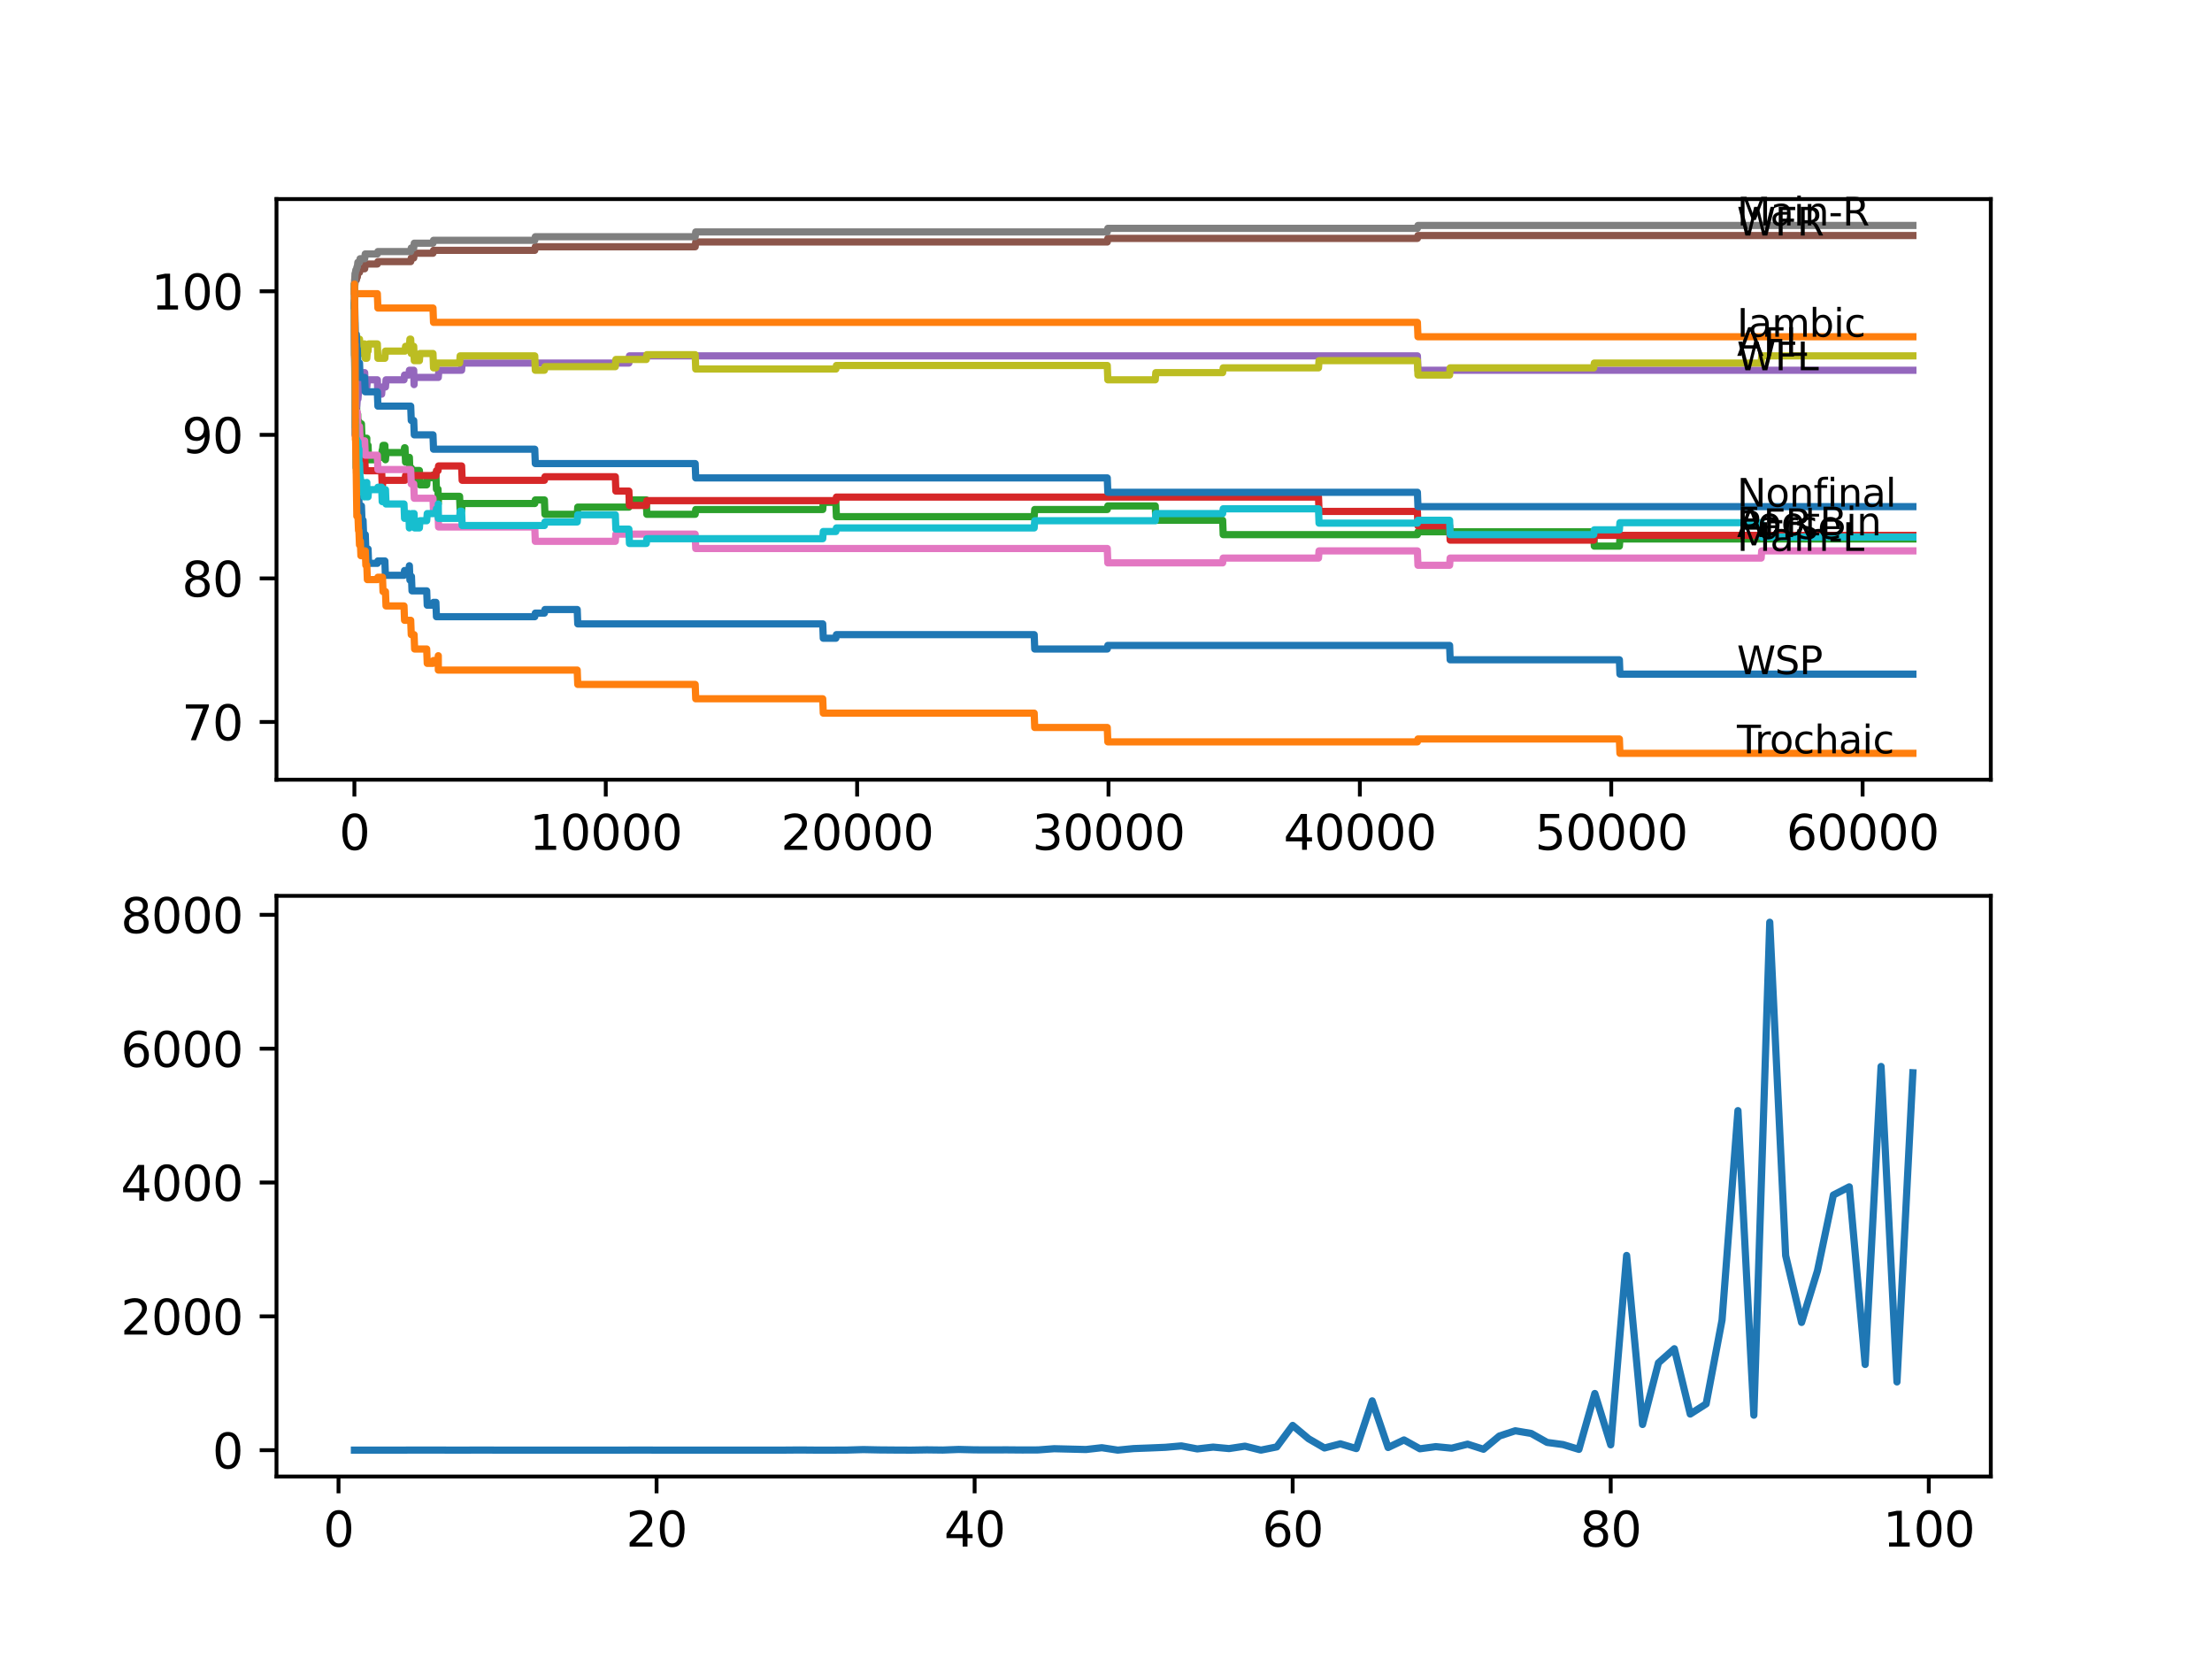 <?xml version="1.0" encoding="utf-8" standalone="no"?>
<!DOCTYPE svg PUBLIC "-//W3C//DTD SVG 1.1//EN"
  "http://www.w3.org/Graphics/SVG/1.1/DTD/svg11.dtd">
<svg xmlns:xlink="http://www.w3.org/1999/xlink" width="460.8pt" height="345.6pt" viewBox="0 0 460.8 345.6" xmlns="http://www.w3.org/2000/svg" version="1.1">
 <defs>
  <style type="text/css">*{stroke-linejoin: round; stroke-linecap: butt}</style>
 </defs>
 <g id="figure_1">
  <g id="patch_1">
   <path d="M 0 345.6 
L 460.8 345.6 
L 460.8 0 
L 0 0 
z
" style="fill: #ffffff"/>
  </g>
  <g id="axes_1">
   <g id="patch_2">
    <path d="M 57.6 162.432 
L 414.72 162.432 
L 414.72 41.472 
L 57.6 41.472 
z
" style="fill: #ffffff"/>
   </g>
   <g id="matplotlib.axis_1">
    <g id="xtick_1">
     <g id="line2d_1">
      <defs>
       <path id="ma82751e7cb" d="M 0 0 
L 0 3.5 
" style="stroke: #000000; stroke-width: 0.8"/>
      </defs>
      <g>
       <use xlink:href="#ma82751e7cb" x="73.827" y="162.432" style="stroke: #000000; stroke-width: 0.8"/>
      </g>
     </g>
     <g id="text_1">
      <!-- 0 -->
      <g transform="translate(70.646 177.03)scale(0.1 -0.1)">
       <defs>
        <path id="DejaVuSans-30" d="M 2034 4250 
Q 1547 4250 1301 3770 
Q 1056 3291 1056 2328 
Q 1056 1369 1301 889 
Q 1547 409 2034 409 
Q 2525 409 2770 889 
Q 3016 1369 3016 2328 
Q 3016 3291 2770 3770 
Q 2525 4250 2034 4250 
z
M 2034 4750 
Q 2819 4750 3233 4129 
Q 3647 3509 3647 2328 
Q 3647 1150 3233 529 
Q 2819 -91 2034 -91 
Q 1250 -91 836 529 
Q 422 1150 422 2328 
Q 422 3509 836 4129 
Q 1250 4750 2034 4750 
z
" transform="scale(0.016)"/>
       </defs>
       <use xlink:href="#DejaVuSans-30"/>
      </g>
     </g>
    </g>
    <g id="xtick_2">
     <g id="line2d_2">
      <g>
       <use xlink:href="#ma82751e7cb" x="126.192" y="162.432" style="stroke: #000000; stroke-width: 0.8"/>
      </g>
     </g>
     <g id="text_2">
      <!-- 10000 -->
      <g transform="translate(110.286 177.03)scale(0.1 -0.1)">
       <defs>
        <path id="DejaVuSans-31" d="M 794 531 
L 1825 531 
L 1825 4091 
L 703 3866 
L 703 4441 
L 1819 4666 
L 2450 4666 
L 2450 531 
L 3481 531 
L 3481 0 
L 794 0 
L 794 531 
z
" transform="scale(0.016)"/>
       </defs>
       <use xlink:href="#DejaVuSans-31"/>
       <use xlink:href="#DejaVuSans-30" x="63.623"/>
       <use xlink:href="#DejaVuSans-30" x="127.246"/>
       <use xlink:href="#DejaVuSans-30" x="190.869"/>
       <use xlink:href="#DejaVuSans-30" x="254.492"/>
      </g>
     </g>
    </g>
    <g id="xtick_3">
     <g id="line2d_3">
      <g>
       <use xlink:href="#ma82751e7cb" x="178.556" y="162.432" style="stroke: #000000; stroke-width: 0.8"/>
      </g>
     </g>
     <g id="text_3">
      <!-- 20000 -->
      <g transform="translate(162.65 177.03)scale(0.1 -0.1)">
       <defs>
        <path id="DejaVuSans-32" d="M 1228 531 
L 3431 531 
L 3431 0 
L 469 0 
L 469 531 
Q 828 903 1448 1529 
Q 2069 2156 2228 2338 
Q 2531 2678 2651 2914 
Q 2772 3150 2772 3378 
Q 2772 3750 2511 3984 
Q 2250 4219 1831 4219 
Q 1534 4219 1204 4116 
Q 875 4013 500 3803 
L 500 4441 
Q 881 4594 1212 4672 
Q 1544 4750 1819 4750 
Q 2544 4750 2975 4387 
Q 3406 4025 3406 3419 
Q 3406 3131 3298 2873 
Q 3191 2616 2906 2266 
Q 2828 2175 2409 1742 
Q 1991 1309 1228 531 
z
" transform="scale(0.016)"/>
       </defs>
       <use xlink:href="#DejaVuSans-32"/>
       <use xlink:href="#DejaVuSans-30" x="63.623"/>
       <use xlink:href="#DejaVuSans-30" x="127.246"/>
       <use xlink:href="#DejaVuSans-30" x="190.869"/>
       <use xlink:href="#DejaVuSans-30" x="254.492"/>
      </g>
     </g>
    </g>
    <g id="xtick_4">
     <g id="line2d_4">
      <g>
       <use xlink:href="#ma82751e7cb" x="230.921" y="162.432" style="stroke: #000000; stroke-width: 0.8"/>
      </g>
     </g>
     <g id="text_4">
      <!-- 30000 -->
      <g transform="translate(215.015 177.03)scale(0.1 -0.1)">
       <defs>
        <path id="DejaVuSans-33" d="M 2597 2516 
Q 3050 2419 3304 2112 
Q 3559 1806 3559 1356 
Q 3559 666 3084 287 
Q 2609 -91 1734 -91 
Q 1441 -91 1130 -33 
Q 819 25 488 141 
L 488 750 
Q 750 597 1062 519 
Q 1375 441 1716 441 
Q 2309 441 2620 675 
Q 2931 909 2931 1356 
Q 2931 1769 2642 2001 
Q 2353 2234 1838 2234 
L 1294 2234 
L 1294 2753 
L 1863 2753 
Q 2328 2753 2575 2939 
Q 2822 3125 2822 3475 
Q 2822 3834 2567 4026 
Q 2313 4219 1838 4219 
Q 1578 4219 1281 4162 
Q 984 4106 628 3988 
L 628 4550 
Q 988 4650 1302 4700 
Q 1616 4750 1894 4750 
Q 2613 4750 3031 4423 
Q 3450 4097 3450 3541 
Q 3450 3153 3228 2886 
Q 3006 2619 2597 2516 
z
" transform="scale(0.016)"/>
       </defs>
       <use xlink:href="#DejaVuSans-33"/>
       <use xlink:href="#DejaVuSans-30" x="63.623"/>
       <use xlink:href="#DejaVuSans-30" x="127.246"/>
       <use xlink:href="#DejaVuSans-30" x="190.869"/>
       <use xlink:href="#DejaVuSans-30" x="254.492"/>
      </g>
     </g>
    </g>
    <g id="xtick_5">
     <g id="line2d_5">
      <g>
       <use xlink:href="#ma82751e7cb" x="283.285" y="162.432" style="stroke: #000000; stroke-width: 0.8"/>
      </g>
     </g>
     <g id="text_5">
      <!-- 40000 -->
      <g transform="translate(267.379 177.03)scale(0.1 -0.1)">
       <defs>
        <path id="DejaVuSans-34" d="M 2419 4116 
L 825 1625 
L 2419 1625 
L 2419 4116 
z
M 2253 4666 
L 3047 4666 
L 3047 1625 
L 3713 1625 
L 3713 1100 
L 3047 1100 
L 3047 0 
L 2419 0 
L 2419 1100 
L 313 1100 
L 313 1709 
L 2253 4666 
z
" transform="scale(0.016)"/>
       </defs>
       <use xlink:href="#DejaVuSans-34"/>
       <use xlink:href="#DejaVuSans-30" x="63.623"/>
       <use xlink:href="#DejaVuSans-30" x="127.246"/>
       <use xlink:href="#DejaVuSans-30" x="190.869"/>
       <use xlink:href="#DejaVuSans-30" x="254.492"/>
      </g>
     </g>
    </g>
    <g id="xtick_6">
     <g id="line2d_6">
      <g>
       <use xlink:href="#ma82751e7cb" x="335.65" y="162.432" style="stroke: #000000; stroke-width: 0.8"/>
      </g>
     </g>
     <g id="text_6">
      <!-- 50000 -->
      <g transform="translate(319.744 177.03)scale(0.1 -0.1)">
       <defs>
        <path id="DejaVuSans-35" d="M 691 4666 
L 3169 4666 
L 3169 4134 
L 1269 4134 
L 1269 2991 
Q 1406 3038 1543 3061 
Q 1681 3084 1819 3084 
Q 2600 3084 3056 2656 
Q 3513 2228 3513 1497 
Q 3513 744 3044 326 
Q 2575 -91 1722 -91 
Q 1428 -91 1123 -41 
Q 819 9 494 109 
L 494 744 
Q 775 591 1075 516 
Q 1375 441 1709 441 
Q 2250 441 2565 725 
Q 2881 1009 2881 1497 
Q 2881 1984 2565 2268 
Q 2250 2553 1709 2553 
Q 1456 2553 1204 2497 
Q 953 2441 691 2322 
L 691 4666 
z
" transform="scale(0.016)"/>
       </defs>
       <use xlink:href="#DejaVuSans-35"/>
       <use xlink:href="#DejaVuSans-30" x="63.623"/>
       <use xlink:href="#DejaVuSans-30" x="127.246"/>
       <use xlink:href="#DejaVuSans-30" x="190.869"/>
       <use xlink:href="#DejaVuSans-30" x="254.492"/>
      </g>
     </g>
    </g>
    <g id="xtick_7">
     <g id="line2d_7">
      <g>
       <use xlink:href="#ma82751e7cb" x="388.014" y="162.432" style="stroke: #000000; stroke-width: 0.8"/>
      </g>
     </g>
     <g id="text_7">
      <!-- 60000 -->
      <g transform="translate(372.108 177.03)scale(0.1 -0.1)">
       <defs>
        <path id="DejaVuSans-36" d="M 2113 2584 
Q 1688 2584 1439 2293 
Q 1191 2003 1191 1497 
Q 1191 994 1439 701 
Q 1688 409 2113 409 
Q 2538 409 2786 701 
Q 3034 994 3034 1497 
Q 3034 2003 2786 2293 
Q 2538 2584 2113 2584 
z
M 3366 4563 
L 3366 3988 
Q 3128 4100 2886 4159 
Q 2644 4219 2406 4219 
Q 1781 4219 1451 3797 
Q 1122 3375 1075 2522 
Q 1259 2794 1537 2939 
Q 1816 3084 2150 3084 
Q 2853 3084 3261 2657 
Q 3669 2231 3669 1497 
Q 3669 778 3244 343 
Q 2819 -91 2113 -91 
Q 1303 -91 875 529 
Q 447 1150 447 2328 
Q 447 3434 972 4092 
Q 1497 4750 2381 4750 
Q 2619 4750 2861 4703 
Q 3103 4656 3366 4563 
z
" transform="scale(0.016)"/>
       </defs>
       <use xlink:href="#DejaVuSans-36"/>
       <use xlink:href="#DejaVuSans-30" x="63.623"/>
       <use xlink:href="#DejaVuSans-30" x="127.246"/>
       <use xlink:href="#DejaVuSans-30" x="190.869"/>
       <use xlink:href="#DejaVuSans-30" x="254.492"/>
      </g>
     </g>
    </g>
   </g>
   <g id="matplotlib.axis_2">
    <g id="ytick_1">
     <g id="line2d_8">
      <defs>
       <path id="m3cfd9d001a" d="M 0 0 
L -3.5 0 
" style="stroke: #000000; stroke-width: 0.8"/>
      </defs>
      <g>
       <use xlink:href="#m3cfd9d001a" x="57.6" y="150.404" style="stroke: #000000; stroke-width: 0.8"/>
      </g>
     </g>
     <g id="text_8">
      <!-- 70 -->
      <g transform="translate(37.875 154.203)scale(0.1 -0.1)">
       <defs>
        <path id="DejaVuSans-37" d="M 525 4666 
L 3525 4666 
L 3525 4397 
L 1831 0 
L 1172 0 
L 2766 4134 
L 525 4134 
L 525 4666 
z
" transform="scale(0.016)"/>
       </defs>
       <use xlink:href="#DejaVuSans-37"/>
       <use xlink:href="#DejaVuSans-30" x="63.623"/>
      </g>
     </g>
    </g>
    <g id="ytick_2">
     <g id="line2d_9">
      <g>
       <use xlink:href="#m3cfd9d001a" x="57.6" y="120.495" style="stroke: #000000; stroke-width: 0.8"/>
      </g>
     </g>
     <g id="text_9">
      <!-- 80 -->
      <g transform="translate(37.875 124.294)scale(0.1 -0.1)">
       <defs>
        <path id="DejaVuSans-38" d="M 2034 2216 
Q 1584 2216 1326 1975 
Q 1069 1734 1069 1313 
Q 1069 891 1326 650 
Q 1584 409 2034 409 
Q 2484 409 2743 651 
Q 3003 894 3003 1313 
Q 3003 1734 2745 1975 
Q 2488 2216 2034 2216 
z
M 1403 2484 
Q 997 2584 770 2862 
Q 544 3141 544 3541 
Q 544 4100 942 4425 
Q 1341 4750 2034 4750 
Q 2731 4750 3128 4425 
Q 3525 4100 3525 3541 
Q 3525 3141 3298 2862 
Q 3072 2584 2669 2484 
Q 3125 2378 3379 2068 
Q 3634 1759 3634 1313 
Q 3634 634 3220 271 
Q 2806 -91 2034 -91 
Q 1263 -91 848 271 
Q 434 634 434 1313 
Q 434 1759 690 2068 
Q 947 2378 1403 2484 
z
M 1172 3481 
Q 1172 3119 1398 2916 
Q 1625 2713 2034 2713 
Q 2441 2713 2670 2916 
Q 2900 3119 2900 3481 
Q 2900 3844 2670 4047 
Q 2441 4250 2034 4250 
Q 1625 4250 1398 4047 
Q 1172 3844 1172 3481 
z
" transform="scale(0.016)"/>
       </defs>
       <use xlink:href="#DejaVuSans-38"/>
       <use xlink:href="#DejaVuSans-30" x="63.623"/>
      </g>
     </g>
    </g>
    <g id="ytick_3">
     <g id="line2d_10">
      <g>
       <use xlink:href="#m3cfd9d001a" x="57.6" y="90.587" style="stroke: #000000; stroke-width: 0.8"/>
      </g>
     </g>
     <g id="text_10">
      <!-- 90 -->
      <g transform="translate(37.875 94.386)scale(0.1 -0.1)">
       <defs>
        <path id="DejaVuSans-39" d="M 703 97 
L 703 672 
Q 941 559 1184 500 
Q 1428 441 1663 441 
Q 2288 441 2617 861 
Q 2947 1281 2994 2138 
Q 2813 1869 2534 1725 
Q 2256 1581 1919 1581 
Q 1219 1581 811 2004 
Q 403 2428 403 3163 
Q 403 3881 828 4315 
Q 1253 4750 1959 4750 
Q 2769 4750 3195 4129 
Q 3622 3509 3622 2328 
Q 3622 1225 3098 567 
Q 2575 -91 1691 -91 
Q 1453 -91 1209 -44 
Q 966 3 703 97 
z
M 1959 2075 
Q 2384 2075 2632 2365 
Q 2881 2656 2881 3163 
Q 2881 3666 2632 3958 
Q 2384 4250 1959 4250 
Q 1534 4250 1286 3958 
Q 1038 3666 1038 3163 
Q 1038 2656 1286 2365 
Q 1534 2075 1959 2075 
z
" transform="scale(0.016)"/>
       </defs>
       <use xlink:href="#DejaVuSans-39"/>
       <use xlink:href="#DejaVuSans-30" x="63.623"/>
      </g>
     </g>
    </g>
    <g id="ytick_4">
     <g id="line2d_11">
      <g>
       <use xlink:href="#m3cfd9d001a" x="57.6" y="60.678" style="stroke: #000000; stroke-width: 0.8"/>
      </g>
     </g>
     <g id="text_11">
      <!-- 100 -->
      <g transform="translate(31.512 64.477)scale(0.1 -0.1)">
       <use xlink:href="#DejaVuSans-31"/>
       <use xlink:href="#DejaVuSans-30" x="63.623"/>
       <use xlink:href="#DejaVuSans-30" x="127.246"/>
      </g>
     </g>
    </g>
   </g>
   <g id="line2d_12">
    <path d="M 73.833 63.669 
L 73.848 63.669 
L 74 87.297 
L 74.011 87.297 
L 74.032 85.951 
L 74.037 88.942 
L 74.11 87.945 
L 74.225 92.93 
L 74.257 92.93 
L 74.372 98.164 
L 74.435 98.164 
L 74.555 104.145 
L 74.765 104.145 
L 74.88 107.136 
L 74.896 107.136 
L 75.011 106.388 
L 75.069 106.388 
L 75.184 105.391 
L 75.294 105.391 
L 75.409 108.382 
L 75.629 108.382 
L 75.744 111.373 
L 76.095 111.373 
L 76.21 114.364 
L 76.671 114.364 
L 76.786 117.355 
L 78.608 117.355 
L 78.724 116.856 
L 80.174 116.856 
L 80.289 119.847 
L 84.159 119.847 
L 84.274 118.85 
L 85.17 118.85 
L 85.28 117.853 
L 85.395 120.844 
L 85.557 120.844 
L 85.672 120.096 
L 85.714 120.096 
L 85.829 123.087 
L 88.888 123.087 
L 89.003 126.078 
L 90.197 126.078 
L 90.312 125.48 
L 90.804 125.48 
L 90.919 128.471 
L 111.399 128.471 
L 111.514 127.723 
L 113.41 127.723 
L 113.525 126.975 
L 120.243 126.975 
L 120.359 129.966 
L 171.388 129.966 
L 171.503 132.957 
L 174.126 132.957 
L 174.242 132.209 
L 215.437 132.209 
L 215.552 135.2 
L 230.664 135.2 
L 230.78 134.453 
L 301.98 134.453 
L 302.095 137.443 
L 337.347 137.443 
L 337.462 140.434 
L 398.487 140.434 
L 398.487 140.434 
" clip-path="url(#p0ad01b9896)" style="fill: none; stroke: #1f77b4; stroke-width: 1.5; stroke-linecap: square"/>
   </g>
   <g id="line2d_13">
    <path d="M 73.833 60.678 
L 73.896 58.186 
L 73.901 61.177 
L 73.937 61.177 
L 78.608 61.177 
L 78.724 64.168 
L 90.197 64.168 
L 90.312 67.158 
L 295.272 67.158 
L 295.387 70.149 
L 398.487 70.149 
L 398.487 70.149 
" clip-path="url(#p0ad01b9896)" style="fill: none; stroke: #ff7f0e; stroke-width: 1.5; stroke-linecap: square"/>
   </g>
   <g id="line2d_14">
    <path d="M 73.833 63.669 
L 73.838 62.672 
L 73.88 74.037 
L 73.911 67.208 
L 73.974 83.957 
L 74.042 79.919 
L 74.079 79.919 
L 74.1 78.922 
L 74.115 84.904 
L 74.184 80.916 
L 74.21 80.916 
L 74.257 78.823 
L 74.288 84.804 
L 74.299 84.804 
L 74.32 87.795 
L 74.409 86.3 
L 74.519 86.3 
L 74.571 89.291 
L 74.629 87.795 
L 74.765 87.795 
L 74.77 90.786 
L 74.875 89.291 
L 75.069 89.291 
L 75.184 88.294 
L 75.294 88.294 
L 75.409 91.285 
L 75.629 91.285 
L 75.728 94.275 
L 75.739 92.78 
L 76.095 92.78 
L 76.21 91.285 
L 76.409 91.285 
L 76.414 94.275 
L 76.519 92.78 
L 76.671 92.78 
L 76.786 95.771 
L 78.608 95.771 
L 78.724 95.272 
L 79.504 95.272 
L 79.619 93.777 
L 79.677 93.777 
L 79.792 92.78 
L 80.174 92.78 
L 80.289 95.771 
L 80.3 95.771 
L 80.415 94.275 
L 84.159 94.275 
L 84.274 93.279 
L 84.368 93.279 
L 84.484 96.269 
L 85.17 96.269 
L 85.28 95.272 
L 85.395 98.263 
L 85.557 98.263 
L 85.672 97.516 
L 85.714 97.516 
L 85.829 100.506 
L 86.186 100.506 
L 86.306 98.014 
L 87.369 98.014 
L 87.484 101.005 
L 88.888 101.005 
L 89.003 99.509 
L 90.197 99.509 
L 90.312 98.911 
L 90.804 98.911 
L 90.919 101.902 
L 91.244 101.902 
L 91.307 104.893 
L 91.354 103.398 
L 95.742 103.398 
L 95.857 106.388 
L 96.161 106.388 
L 96.276 104.893 
L 111.399 104.893 
L 111.514 104.145 
L 113.41 104.145 
L 113.525 107.136 
L 120.243 107.136 
L 120.359 105.641 
L 131.01 105.641 
L 131.125 104.145 
L 134.633 104.145 
L 134.748 107.136 
L 144.818 107.136 
L 144.933 106.139 
L 171.388 106.139 
L 171.503 104.644 
L 174.126 104.644 
L 174.242 107.635 
L 215.437 107.635 
L 215.552 106.139 
L 230.664 106.139 
L 230.78 105.391 
L 240.661 105.391 
L 240.776 108.382 
L 254.7 108.382 
L 254.815 111.373 
L 295.272 111.373 
L 295.387 110.775 
L 332.005 110.775 
L 332.121 113.766 
L 337.347 113.766 
L 337.462 112.27 
L 398.487 112.27 
L 398.487 112.27 
" clip-path="url(#p0ad01b9896)" style="fill: none; stroke: #2ca02c; stroke-width: 1.5; stroke-linecap: square"/>
   </g>
   <g id="line2d_15">
    <path d="M 73.833 60.678 
L 73.969 85.054 
L 73.979 83.459 
L 74.11 83.459 
L 74.231 89.44 
L 74.236 89.44 
L 74.356 88.094 
L 74.435 88.094 
L 74.55 91.085 
L 74.896 91.085 
L 75.011 94.076 
L 75.294 94.076 
L 75.409 93.079 
L 75.629 93.079 
L 75.728 92.082 
L 75.844 95.073 
L 75.969 95.073 
L 76.084 98.064 
L 79.504 98.064 
L 79.619 101.055 
L 79.677 101.055 
L 79.792 100.058 
L 84.368 100.058 
L 84.484 99.061 
L 90.804 99.061 
L 90.919 98.064 
L 91.244 98.064 
L 91.359 97.067 
L 96.161 97.067 
L 96.276 100.058 
L 113.41 100.058 
L 113.525 99.31 
L 128.182 99.31 
L 128.297 102.301 
L 131.01 102.301 
L 131.125 105.292 
L 134.633 105.292 
L 134.748 104.295 
L 174.126 104.295 
L 174.242 103.547 
L 274.666 103.547 
L 274.781 106.538 
L 295.272 106.538 
L 295.387 109.529 
L 301.98 109.529 
L 302.095 112.52 
L 332.005 112.52 
L 332.121 111.523 
L 398.487 111.523 
L 398.487 111.523 
" clip-path="url(#p0ad01b9896)" style="fill: none; stroke: #d62728; stroke-width: 1.5; stroke-linecap: square"/>
   </g>
   <g id="line2d_16">
    <path d="M 73.833 63.669 
L 73.838 62.672 
L 73.88 74.636 
L 73.885 73.888 
L 73.89 73.888 
L 73.974 90.637 
L 74.021 86.599 
L 74.079 86.599 
L 74.115 88.593 
L 74.199 84.605 
L 74.32 84.605 
L 74.435 83.11 
L 74.571 83.11 
L 74.686 81.614 
L 74.77 81.614 
L 74.885 80.119 
L 75.069 80.119 
L 75.184 79.122 
L 75.728 79.122 
L 75.844 77.626 
L 75.969 77.626 
L 76.084 80.617 
L 76.414 80.617 
L 76.529 79.122 
L 78.608 79.122 
L 78.724 82.113 
L 79.504 82.113 
L 79.619 80.617 
L 80.3 80.617 
L 80.415 79.122 
L 84.159 79.122 
L 84.274 78.125 
L 85.17 78.125 
L 85.285 77.128 
L 86.186 77.128 
L 86.259 80.119 
L 86.295 78.623 
L 91.307 78.623 
L 91.422 77.128 
L 96.161 77.128 
L 96.276 75.633 
L 131.01 75.633 
L 131.125 74.137 
L 295.272 74.137 
L 295.387 77.128 
L 398.487 77.128 
L 398.487 77.128 
" clip-path="url(#p0ad01b9896)" style="fill: none; stroke: #9467bd; stroke-width: 1.5; stroke-linecap: square"/>
   </g>
   <g id="line2d_17">
    <path d="M 73.833 59.681 
L 73.896 59.681 
L 74.016 58.335 
L 74.236 58.335 
L 74.351 57.737 
L 74.435 57.737 
L 74.55 56.74 
L 74.896 56.74 
L 75.011 55.993 
L 75.969 55.993 
L 76.084 54.996 
L 78.608 54.996 
L 78.724 54.497 
L 85.557 54.497 
L 85.672 53.749 
L 86.186 53.749 
L 86.301 52.752 
L 90.197 52.752 
L 90.312 52.154 
L 111.399 52.154 
L 111.514 51.407 
L 144.818 51.407 
L 144.933 50.41 
L 230.664 50.41 
L 230.78 49.662 
L 295.272 49.662 
L 295.387 49.064 
L 398.487 49.064 
L 398.487 49.064 
" clip-path="url(#p0ad01b9896)" style="fill: none; stroke: #8c564b; stroke-width: 1.5; stroke-linecap: square"/>
   </g>
   <g id="line2d_18">
    <path d="M 73.833 63.669 
L 73.838 63.669 
L 73.974 82.412 
L 73.979 81.814 
L 73.995 80.468 
L 74.016 86.449 
L 74.058 85.851 
L 74.435 85.851 
L 74.55 88.842 
L 74.896 88.842 
L 75.011 91.833 
L 75.969 91.833 
L 76.084 94.824 
L 78.608 94.824 
L 78.724 97.815 
L 85.557 97.815 
L 85.672 100.806 
L 86.186 100.806 
L 86.301 103.796 
L 90.197 103.796 
L 90.312 106.787 
L 91.244 106.787 
L 91.359 109.778 
L 111.399 109.778 
L 111.514 112.769 
L 128.182 112.769 
L 128.297 111.273 
L 144.818 111.273 
L 144.933 114.264 
L 230.664 114.264 
L 230.78 117.255 
L 254.7 117.255 
L 254.815 116.258 
L 274.666 116.258 
L 274.781 114.763 
L 295.272 114.763 
L 295.387 117.754 
L 301.98 117.754 
L 302.095 116.258 
L 366.88 116.258 
L 366.995 114.763 
L 398.487 114.763 
L 398.487 114.763 
" clip-path="url(#p0ad01b9896)" style="fill: none; stroke: #e377c2; stroke-width: 1.5; stroke-linecap: square"/>
   </g>
   <g id="line2d_19">
    <path d="M 73.833 59.681 
L 73.838 59.681 
L 73.958 56.99 
L 74.011 56.99 
L 74.126 56.242 
L 74.236 56.242 
L 74.351 55.644 
L 74.435 55.644 
L 74.55 54.647 
L 74.896 54.647 
L 75.011 53.899 
L 75.969 53.899 
L 76.084 52.902 
L 78.608 52.902 
L 78.724 52.404 
L 85.557 52.404 
L 85.672 51.656 
L 86.186 51.656 
L 86.301 50.659 
L 90.197 50.659 
L 90.312 50.061 
L 111.399 50.061 
L 111.514 49.313 
L 144.818 49.313 
L 144.933 48.316 
L 230.664 48.316 
L 230.78 47.568 
L 295.272 47.568 
L 295.387 46.97 
L 398.487 46.97 
L 398.487 46.97 
" clip-path="url(#p0ad01b9896)" style="fill: none; stroke: #7f7f7f; stroke-width: 1.5; stroke-linecap: square"/>
   </g>
   <g id="line2d_20">
    <path d="M 73.833 63.669 
L 73.838 63.669 
L 73.937 79.122 
L 73.969 77.925 
L 74.011 73.988 
L 74.084 76.38 
L 74.1 76.38 
L 74.22 74.386 
L 74.257 74.386 
L 74.377 70.648 
L 74.435 70.648 
L 74.519 73.639 
L 74.545 72.143 
L 74.765 72.143 
L 74.88 70.648 
L 74.896 70.648 
L 75.011 73.639 
L 75.294 73.639 
L 75.409 72.642 
L 75.629 72.642 
L 75.744 71.645 
L 75.969 71.645 
L 76.084 74.636 
L 76.409 74.636 
L 76.524 73.14 
L 76.671 73.14 
L 76.786 71.645 
L 78.608 71.645 
L 78.724 74.636 
L 80.174 74.636 
L 80.289 73.14 
L 84.368 73.14 
L 84.484 72.143 
L 85.28 72.143 
L 85.395 70.648 
L 85.557 70.648 
L 85.672 73.639 
L 85.714 73.639 
L 85.829 72.143 
L 86.186 72.143 
L 86.301 75.134 
L 87.369 75.134 
L 87.484 73.639 
L 90.197 73.639 
L 90.312 76.629 
L 90.804 76.629 
L 90.919 75.633 
L 95.742 75.633 
L 95.857 74.137 
L 111.399 74.137 
L 111.514 77.128 
L 113.41 77.128 
L 113.525 76.38 
L 128.182 76.38 
L 128.297 74.885 
L 134.633 74.885 
L 134.748 73.888 
L 144.818 73.888 
L 144.933 76.879 
L 174.126 76.879 
L 174.242 76.131 
L 230.664 76.131 
L 230.78 79.122 
L 240.661 79.122 
L 240.776 77.626 
L 254.7 77.626 
L 254.815 76.629 
L 274.666 76.629 
L 274.781 75.134 
L 295.272 75.134 
L 295.387 78.125 
L 301.98 78.125 
L 302.095 76.629 
L 332.005 76.629 
L 332.121 75.633 
L 366.88 75.633 
L 366.995 74.137 
L 398.487 74.137 
L 398.487 74.137 
" clip-path="url(#p0ad01b9896)" style="fill: none; stroke: #bcbd22; stroke-width: 1.5; stroke-linecap: square"/>
   </g>
   <g id="line2d_21">
    <path d="M 73.833 59.681 
L 73.995 89.141 
L 74.079 87.397 
L 74.021 90.387 
L 74.095 90.387 
L 74.1 90.387 
L 74.115 88.393 
L 74.157 97.366 
L 74.173 97.366 
L 74.21 97.366 
L 74.32 91.534 
L 74.33 94.525 
L 74.435 94.525 
L 74.555 92.032 
L 74.571 92.032 
L 74.686 95.023 
L 74.765 95.023 
L 74.77 93.528 
L 74.775 96.519 
L 74.87 96.519 
L 74.896 96.519 
L 75.011 99.509 
L 75.069 99.509 
L 75.184 102.5 
L 75.294 102.5 
L 75.409 101.503 
L 75.629 101.503 
L 75.728 100.506 
L 75.844 103.497 
L 76.095 103.497 
L 76.21 102.002 
L 76.409 102.002 
L 76.414 100.506 
L 76.42 103.497 
L 76.514 103.497 
L 76.671 103.497 
L 76.786 102.002 
L 78.608 102.002 
L 78.724 101.503 
L 79.504 101.503 
L 79.619 104.494 
L 79.677 104.494 
L 79.792 103.497 
L 80.174 103.497 
L 80.289 102.002 
L 80.3 102.002 
L 80.415 104.993 
L 84.159 104.993 
L 84.274 107.984 
L 84.368 107.984 
L 84.484 106.987 
L 85.17 106.987 
L 85.28 109.977 
L 85.395 108.482 
L 85.714 108.482 
L 85.829 106.987 
L 86.259 106.987 
L 86.374 109.977 
L 87.369 109.977 
L 87.484 108.482 
L 88.888 108.482 
L 89.003 106.987 
L 90.804 106.987 
L 90.919 105.99 
L 91.244 105.99 
L 91.307 104.993 
L 91.312 107.984 
L 91.343 107.984 
L 95.742 107.984 
L 95.857 106.488 
L 96.161 106.488 
L 96.276 109.479 
L 113.41 109.479 
L 113.525 108.731 
L 120.243 108.731 
L 120.359 107.236 
L 128.182 107.236 
L 128.297 110.227 
L 131.01 110.227 
L 131.125 113.218 
L 134.633 113.218 
L 134.748 112.221 
L 171.388 112.221 
L 171.503 110.725 
L 174.126 110.725 
L 174.242 109.977 
L 215.437 109.977 
L 215.552 108.482 
L 240.661 108.482 
L 240.776 106.987 
L 254.7 106.987 
L 254.815 105.99 
L 274.666 105.99 
L 274.781 108.981 
L 295.272 108.981 
L 295.387 108.382 
L 301.98 108.382 
L 302.095 111.373 
L 332.005 111.373 
L 332.121 110.376 
L 337.347 110.376 
L 337.462 108.881 
L 366.88 108.881 
L 366.995 111.872 
L 398.487 111.872 
L 398.487 111.872 
" clip-path="url(#p0ad01b9896)" style="fill: none; stroke: #17becf; stroke-width: 1.5; stroke-linecap: square"/>
   </g>
   <g id="line2d_22">
    <path d="M 73.833 63.669 
L 73.896 63.669 
L 74.016 69.651 
L 74.236 69.651 
L 74.351 72.642 
L 74.435 72.642 
L 74.55 75.633 
L 74.896 75.633 
L 75.011 78.623 
L 75.969 78.623 
L 76.084 81.614 
L 78.608 81.614 
L 78.724 84.605 
L 85.557 84.605 
L 85.672 87.596 
L 86.186 87.596 
L 86.301 90.587 
L 90.197 90.587 
L 90.312 93.578 
L 111.399 93.578 
L 111.514 96.568 
L 144.818 96.568 
L 144.933 99.559 
L 230.664 99.559 
L 230.78 102.55 
L 295.272 102.55 
L 295.387 105.541 
L 398.487 105.541 
L 398.487 105.541 
" clip-path="url(#p0ad01b9896)" style="fill: none; stroke: #1f77b4; stroke-width: 1.5; stroke-linecap: square"/>
   </g>
   <g id="line2d_23">
    <path d="M 73.833 60.678 
L 73.848 59.183 
L 73.964 74.636 
L 73.974 71.645 
L 74.037 91.584 
L 74.042 91.584 
L 74.079 91.584 
L 74.199 98.562 
L 74.21 98.562 
L 74.335 107.535 
L 74.571 107.535 
L 74.686 110.526 
L 74.77 110.526 
L 74.885 113.517 
L 74.896 113.517 
L 75.011 112.769 
L 75.069 112.769 
L 75.184 115.76 
L 75.969 115.76 
L 76.084 114.763 
L 76.095 114.763 
L 76.21 117.754 
L 76.414 117.754 
L 76.529 120.745 
L 78.608 120.745 
L 78.724 120.246 
L 79.677 120.246 
L 79.792 123.237 
L 80.3 123.237 
L 80.415 126.228 
L 84.159 126.228 
L 84.274 129.219 
L 85.557 129.219 
L 85.672 132.209 
L 86.259 132.209 
L 86.374 135.2 
L 88.888 135.2 
L 89.003 138.191 
L 90.197 138.191 
L 90.312 137.593 
L 91.244 137.593 
L 91.307 136.596 
L 91.312 139.587 
L 91.343 139.587 
L 120.243 139.587 
L 120.359 142.578 
L 144.818 142.578 
L 144.933 145.569 
L 171.388 145.569 
L 171.503 148.559 
L 215.437 148.559 
L 215.552 151.55 
L 230.664 151.55 
L 230.78 154.541 
L 295.272 154.541 
L 295.387 153.943 
L 337.347 153.943 
L 337.462 156.934 
L 398.487 156.934 
L 398.487 156.934 
" clip-path="url(#p0ad01b9896)" style="fill: none; stroke: #ff7f0e; stroke-width: 1.5; stroke-linecap: square"/>
   </g>
   <g id="patch_3">
    <path d="M 57.6 162.432 
L 57.6 41.472 
" style="fill: none; stroke: #000000; stroke-width: 0.8; stroke-linejoin: miter; stroke-linecap: square"/>
   </g>
   <g id="patch_4">
    <path d="M 414.72 162.432 
L 414.72 41.472 
" style="fill: none; stroke: #000000; stroke-width: 0.8; stroke-linejoin: miter; stroke-linecap: square"/>
   </g>
   <g id="patch_5">
    <path d="M 57.6 162.432 
L 414.72 162.432 
" style="fill: none; stroke: #000000; stroke-width: 0.8; stroke-linejoin: miter; stroke-linecap: square"/>
   </g>
   <g id="patch_6">
    <path d="M 57.6 41.472 
L 414.72 41.472 
" style="fill: none; stroke: #000000; stroke-width: 0.8; stroke-linejoin: miter; stroke-linecap: square"/>
   </g>
   <g id="text_12">
    <!-- WSP -->
    <g transform="translate(361.832 140.434)scale(0.08 -0.08)">
     <defs>
      <path id="DejaVuSans-57" d="M 213 4666 
L 850 4666 
L 1831 722 
L 2809 4666 
L 3519 4666 
L 4500 722 
L 5478 4666 
L 6119 4666 
L 4947 0 
L 4153 0 
L 3169 4050 
L 2175 0 
L 1381 0 
L 213 4666 
z
" transform="scale(0.016)"/>
      <path id="DejaVuSans-53" d="M 3425 4513 
L 3425 3897 
Q 3066 4069 2747 4153 
Q 2428 4238 2131 4238 
Q 1616 4238 1336 4038 
Q 1056 3838 1056 3469 
Q 1056 3159 1242 3001 
Q 1428 2844 1947 2747 
L 2328 2669 
Q 3034 2534 3370 2195 
Q 3706 1856 3706 1288 
Q 3706 609 3251 259 
Q 2797 -91 1919 -91 
Q 1588 -91 1214 -16 
Q 841 59 441 206 
L 441 856 
Q 825 641 1194 531 
Q 1563 422 1919 422 
Q 2459 422 2753 634 
Q 3047 847 3047 1241 
Q 3047 1584 2836 1778 
Q 2625 1972 2144 2069 
L 1759 2144 
Q 1053 2284 737 2584 
Q 422 2884 422 3419 
Q 422 4038 858 4394 
Q 1294 4750 2059 4750 
Q 2388 4750 2728 4690 
Q 3069 4631 3425 4513 
z
" transform="scale(0.016)"/>
      <path id="DejaVuSans-50" d="M 1259 4147 
L 1259 2394 
L 2053 2394 
Q 2494 2394 2734 2622 
Q 2975 2850 2975 3272 
Q 2975 3691 2734 3919 
Q 2494 4147 2053 4147 
L 1259 4147 
z
M 628 4666 
L 2053 4666 
Q 2838 4666 3239 4311 
Q 3641 3956 3641 3272 
Q 3641 2581 3239 2228 
Q 2838 1875 2053 1875 
L 1259 1875 
L 1259 0 
L 628 0 
L 628 4666 
z
" transform="scale(0.016)"/>
     </defs>
     <use xlink:href="#DejaVuSans-57"/>
     <use xlink:href="#DejaVuSans-53" x="98.877"/>
     <use xlink:href="#DejaVuSans-50" x="162.354"/>
    </g>
   </g>
   <g id="text_13">
    <!-- Iambic -->
    <g transform="translate(361.832 70.149)scale(0.08 -0.08)">
     <defs>
      <path id="DejaVuSans-49" d="M 628 4666 
L 1259 4666 
L 1259 0 
L 628 0 
L 628 4666 
z
" transform="scale(0.016)"/>
      <path id="DejaVuSans-61" d="M 2194 1759 
Q 1497 1759 1228 1600 
Q 959 1441 959 1056 
Q 959 750 1161 570 
Q 1363 391 1709 391 
Q 2188 391 2477 730 
Q 2766 1069 2766 1631 
L 2766 1759 
L 2194 1759 
z
M 3341 1997 
L 3341 0 
L 2766 0 
L 2766 531 
Q 2569 213 2275 61 
Q 1981 -91 1556 -91 
Q 1019 -91 701 211 
Q 384 513 384 1019 
Q 384 1609 779 1909 
Q 1175 2209 1959 2209 
L 2766 2209 
L 2766 2266 
Q 2766 2663 2505 2880 
Q 2244 3097 1772 3097 
Q 1472 3097 1187 3025 
Q 903 2953 641 2809 
L 641 3341 
Q 956 3463 1253 3523 
Q 1550 3584 1831 3584 
Q 2591 3584 2966 3190 
Q 3341 2797 3341 1997 
z
" transform="scale(0.016)"/>
      <path id="DejaVuSans-6d" d="M 3328 2828 
Q 3544 3216 3844 3400 
Q 4144 3584 4550 3584 
Q 5097 3584 5394 3201 
Q 5691 2819 5691 2113 
L 5691 0 
L 5113 0 
L 5113 2094 
Q 5113 2597 4934 2840 
Q 4756 3084 4391 3084 
Q 3944 3084 3684 2787 
Q 3425 2491 3425 1978 
L 3425 0 
L 2847 0 
L 2847 2094 
Q 2847 2600 2669 2842 
Q 2491 3084 2119 3084 
Q 1678 3084 1418 2786 
Q 1159 2488 1159 1978 
L 1159 0 
L 581 0 
L 581 3500 
L 1159 3500 
L 1159 2956 
Q 1356 3278 1631 3431 
Q 1906 3584 2284 3584 
Q 2666 3584 2933 3390 
Q 3200 3197 3328 2828 
z
" transform="scale(0.016)"/>
      <path id="DejaVuSans-62" d="M 3116 1747 
Q 3116 2381 2855 2742 
Q 2594 3103 2138 3103 
Q 1681 3103 1420 2742 
Q 1159 2381 1159 1747 
Q 1159 1113 1420 752 
Q 1681 391 2138 391 
Q 2594 391 2855 752 
Q 3116 1113 3116 1747 
z
M 1159 2969 
Q 1341 3281 1617 3432 
Q 1894 3584 2278 3584 
Q 2916 3584 3314 3078 
Q 3713 2572 3713 1747 
Q 3713 922 3314 415 
Q 2916 -91 2278 -91 
Q 1894 -91 1617 61 
Q 1341 213 1159 525 
L 1159 0 
L 581 0 
L 581 4863 
L 1159 4863 
L 1159 2969 
z
" transform="scale(0.016)"/>
      <path id="DejaVuSans-69" d="M 603 3500 
L 1178 3500 
L 1178 0 
L 603 0 
L 603 3500 
z
M 603 4863 
L 1178 4863 
L 1178 4134 
L 603 4134 
L 603 4863 
z
" transform="scale(0.016)"/>
      <path id="DejaVuSans-63" d="M 3122 3366 
L 3122 2828 
Q 2878 2963 2633 3030 
Q 2388 3097 2138 3097 
Q 1578 3097 1268 2742 
Q 959 2388 959 1747 
Q 959 1106 1268 751 
Q 1578 397 2138 397 
Q 2388 397 2633 464 
Q 2878 531 3122 666 
L 3122 134 
Q 2881 22 2623 -34 
Q 2366 -91 2075 -91 
Q 1284 -91 818 406 
Q 353 903 353 1747 
Q 353 2603 823 3093 
Q 1294 3584 2113 3584 
Q 2378 3584 2631 3529 
Q 2884 3475 3122 3366 
z
" transform="scale(0.016)"/>
     </defs>
     <use xlink:href="#DejaVuSans-49"/>
     <use xlink:href="#DejaVuSans-61" x="29.492"/>
     <use xlink:href="#DejaVuSans-6d" x="90.771"/>
     <use xlink:href="#DejaVuSans-62" x="188.184"/>
     <use xlink:href="#DejaVuSans-69" x="251.66"/>
     <use xlink:href="#DejaVuSans-63" x="279.443"/>
    </g>
   </g>
   <g id="text_14">
    <!-- Parse -->
    <g transform="translate(361.832 112.27)scale(0.08 -0.08)">
     <defs>
      <path id="DejaVuSans-72" d="M 2631 2963 
Q 2534 3019 2420 3045 
Q 2306 3072 2169 3072 
Q 1681 3072 1420 2755 
Q 1159 2438 1159 1844 
L 1159 0 
L 581 0 
L 581 3500 
L 1159 3500 
L 1159 2956 
Q 1341 3275 1631 3429 
Q 1922 3584 2338 3584 
Q 2397 3584 2469 3576 
Q 2541 3569 2628 3553 
L 2631 2963 
z
" transform="scale(0.016)"/>
      <path id="DejaVuSans-73" d="M 2834 3397 
L 2834 2853 
Q 2591 2978 2328 3040 
Q 2066 3103 1784 3103 
Q 1356 3103 1142 2972 
Q 928 2841 928 2578 
Q 928 2378 1081 2264 
Q 1234 2150 1697 2047 
L 1894 2003 
Q 2506 1872 2764 1633 
Q 3022 1394 3022 966 
Q 3022 478 2636 193 
Q 2250 -91 1575 -91 
Q 1294 -91 989 -36 
Q 684 19 347 128 
L 347 722 
Q 666 556 975 473 
Q 1284 391 1588 391 
Q 1994 391 2212 530 
Q 2431 669 2431 922 
Q 2431 1156 2273 1281 
Q 2116 1406 1581 1522 
L 1381 1569 
Q 847 1681 609 1914 
Q 372 2147 372 2553 
Q 372 3047 722 3315 
Q 1072 3584 1716 3584 
Q 2034 3584 2315 3537 
Q 2597 3491 2834 3397 
z
" transform="scale(0.016)"/>
      <path id="DejaVuSans-65" d="M 3597 1894 
L 3597 1613 
L 953 1613 
Q 991 1019 1311 708 
Q 1631 397 2203 397 
Q 2534 397 2845 478 
Q 3156 559 3463 722 
L 3463 178 
Q 3153 47 2828 -22 
Q 2503 -91 2169 -91 
Q 1331 -91 842 396 
Q 353 884 353 1716 
Q 353 2575 817 3079 
Q 1281 3584 2069 3584 
Q 2775 3584 3186 3129 
Q 3597 2675 3597 1894 
z
M 3022 2063 
Q 3016 2534 2758 2815 
Q 2500 3097 2075 3097 
Q 1594 3097 1305 2825 
Q 1016 2553 972 2059 
L 3022 2063 
z
" transform="scale(0.016)"/>
     </defs>
     <use xlink:href="#DejaVuSans-50"/>
     <use xlink:href="#DejaVuSans-61" x="55.803"/>
     <use xlink:href="#DejaVuSans-72" x="117.082"/>
     <use xlink:href="#DejaVuSans-73" x="158.195"/>
     <use xlink:href="#DejaVuSans-65" x="210.295"/>
    </g>
   </g>
   <g id="text_15">
    <!-- FootBin -->
    <g transform="translate(361.832 111.523)scale(0.08 -0.08)">
     <defs>
      <path id="DejaVuSans-46" d="M 628 4666 
L 3309 4666 
L 3309 4134 
L 1259 4134 
L 1259 2759 
L 3109 2759 
L 3109 2228 
L 1259 2228 
L 1259 0 
L 628 0 
L 628 4666 
z
" transform="scale(0.016)"/>
      <path id="DejaVuSans-6f" d="M 1959 3097 
Q 1497 3097 1228 2736 
Q 959 2375 959 1747 
Q 959 1119 1226 758 
Q 1494 397 1959 397 
Q 2419 397 2687 759 
Q 2956 1122 2956 1747 
Q 2956 2369 2687 2733 
Q 2419 3097 1959 3097 
z
M 1959 3584 
Q 2709 3584 3137 3096 
Q 3566 2609 3566 1747 
Q 3566 888 3137 398 
Q 2709 -91 1959 -91 
Q 1206 -91 779 398 
Q 353 888 353 1747 
Q 353 2609 779 3096 
Q 1206 3584 1959 3584 
z
" transform="scale(0.016)"/>
      <path id="DejaVuSans-74" d="M 1172 4494 
L 1172 3500 
L 2356 3500 
L 2356 3053 
L 1172 3053 
L 1172 1153 
Q 1172 725 1289 603 
Q 1406 481 1766 481 
L 2356 481 
L 2356 0 
L 1766 0 
Q 1100 0 847 248 
Q 594 497 594 1153 
L 594 3053 
L 172 3053 
L 172 3500 
L 594 3500 
L 594 4494 
L 1172 4494 
z
" transform="scale(0.016)"/>
      <path id="DejaVuSans-42" d="M 1259 2228 
L 1259 519 
L 2272 519 
Q 2781 519 3026 730 
Q 3272 941 3272 1375 
Q 3272 1813 3026 2020 
Q 2781 2228 2272 2228 
L 1259 2228 
z
M 1259 4147 
L 1259 2741 
L 2194 2741 
Q 2656 2741 2882 2914 
Q 3109 3088 3109 3444 
Q 3109 3797 2882 3972 
Q 2656 4147 2194 4147 
L 1259 4147 
z
M 628 4666 
L 2241 4666 
Q 2963 4666 3353 4366 
Q 3744 4066 3744 3513 
Q 3744 3084 3544 2831 
Q 3344 2578 2956 2516 
Q 3422 2416 3680 2098 
Q 3938 1781 3938 1306 
Q 3938 681 3513 340 
Q 3088 0 2303 0 
L 628 0 
L 628 4666 
z
" transform="scale(0.016)"/>
      <path id="DejaVuSans-6e" d="M 3513 2113 
L 3513 0 
L 2938 0 
L 2938 2094 
Q 2938 2591 2744 2837 
Q 2550 3084 2163 3084 
Q 1697 3084 1428 2787 
Q 1159 2491 1159 1978 
L 1159 0 
L 581 0 
L 581 3500 
L 1159 3500 
L 1159 2956 
Q 1366 3272 1645 3428 
Q 1925 3584 2291 3584 
Q 2894 3584 3203 3211 
Q 3513 2838 3513 2113 
z
" transform="scale(0.016)"/>
     </defs>
     <use xlink:href="#DejaVuSans-46"/>
     <use xlink:href="#DejaVuSans-6f" x="53.895"/>
     <use xlink:href="#DejaVuSans-6f" x="115.076"/>
     <use xlink:href="#DejaVuSans-74" x="176.258"/>
     <use xlink:href="#DejaVuSans-42" x="215.467"/>
     <use xlink:href="#DejaVuSans-69" x="284.07"/>
     <use xlink:href="#DejaVuSans-6e" x="311.854"/>
    </g>
   </g>
   <g id="text_16">
    <!-- WFL -->
    <g transform="translate(361.832 77.128)scale(0.08 -0.08)">
     <defs>
      <path id="DejaVuSans-4c" d="M 628 4666 
L 1259 4666 
L 1259 531 
L 3531 531 
L 3531 0 
L 628 0 
L 628 4666 
z
" transform="scale(0.016)"/>
     </defs>
     <use xlink:href="#DejaVuSans-57"/>
     <use xlink:href="#DejaVuSans-46" x="98.877"/>
     <use xlink:href="#DejaVuSans-4c" x="156.396"/>
    </g>
   </g>
   <g id="text_17">
    <!-- WFR -->
    <g transform="translate(361.832 49.064)scale(0.08 -0.08)">
     <defs>
      <path id="DejaVuSans-52" d="M 2841 2188 
Q 3044 2119 3236 1894 
Q 3428 1669 3622 1275 
L 4263 0 
L 3584 0 
L 2988 1197 
Q 2756 1666 2539 1819 
Q 2322 1972 1947 1972 
L 1259 1972 
L 1259 0 
L 628 0 
L 628 4666 
L 2053 4666 
Q 2853 4666 3247 4331 
Q 3641 3997 3641 3322 
Q 3641 2881 3436 2590 
Q 3231 2300 2841 2188 
z
M 1259 4147 
L 1259 2491 
L 2053 2491 
Q 2509 2491 2742 2702 
Q 2975 2913 2975 3322 
Q 2975 3731 2742 3939 
Q 2509 4147 2053 4147 
L 1259 4147 
z
" transform="scale(0.016)"/>
     </defs>
     <use xlink:href="#DejaVuSans-57"/>
     <use xlink:href="#DejaVuSans-46" x="98.877"/>
     <use xlink:href="#DejaVuSans-52" x="156.396"/>
    </g>
   </g>
   <g id="text_18">
    <!-- Main-L -->
    <g transform="translate(361.832 114.763)scale(0.08 -0.08)">
     <defs>
      <path id="DejaVuSans-4d" d="M 628 4666 
L 1569 4666 
L 2759 1491 
L 3956 4666 
L 4897 4666 
L 4897 0 
L 4281 0 
L 4281 4097 
L 3078 897 
L 2444 897 
L 1241 4097 
L 1241 0 
L 628 0 
L 628 4666 
z
" transform="scale(0.016)"/>
      <path id="DejaVuSans-2d" d="M 313 2009 
L 1997 2009 
L 1997 1497 
L 313 1497 
L 313 2009 
z
" transform="scale(0.016)"/>
     </defs>
     <use xlink:href="#DejaVuSans-4d"/>
     <use xlink:href="#DejaVuSans-61" x="86.279"/>
     <use xlink:href="#DejaVuSans-69" x="147.559"/>
     <use xlink:href="#DejaVuSans-6e" x="175.342"/>
     <use xlink:href="#DejaVuSans-2d" x="238.721"/>
     <use xlink:href="#DejaVuSans-4c" x="274.805"/>
    </g>
   </g>
   <g id="text_19">
    <!-- Main-R -->
    <g transform="translate(361.832 46.97)scale(0.08 -0.08)">
     <use xlink:href="#DejaVuSans-4d"/>
     <use xlink:href="#DejaVuSans-61" x="86.279"/>
     <use xlink:href="#DejaVuSans-69" x="147.559"/>
     <use xlink:href="#DejaVuSans-6e" x="175.342"/>
     <use xlink:href="#DejaVuSans-2d" x="238.721"/>
     <use xlink:href="#DejaVuSans-52" x="274.805"/>
    </g>
   </g>
   <g id="text_20">
    <!-- AFL -->
    <g transform="translate(361.832 74.137)scale(0.08 -0.08)">
     <defs>
      <path id="DejaVuSans-41" d="M 2188 4044 
L 1331 1722 
L 3047 1722 
L 2188 4044 
z
M 1831 4666 
L 2547 4666 
L 4325 0 
L 3669 0 
L 3244 1197 
L 1141 1197 
L 716 0 
L 50 0 
L 1831 4666 
z
" transform="scale(0.016)"/>
     </defs>
     <use xlink:href="#DejaVuSans-41"/>
     <use xlink:href="#DejaVuSans-46" x="68.408"/>
     <use xlink:href="#DejaVuSans-4c" x="125.928"/>
    </g>
   </g>
   <g id="text_21">
    <!-- AFR -->
    <g transform="translate(361.832 111.872)scale(0.08 -0.08)">
     <use xlink:href="#DejaVuSans-41"/>
     <use xlink:href="#DejaVuSans-46" x="68.408"/>
     <use xlink:href="#DejaVuSans-52" x="125.928"/>
    </g>
   </g>
   <g id="text_22">
    <!-- Nonfinal -->
    <g transform="translate(361.832 105.541)scale(0.08 -0.08)">
     <defs>
      <path id="DejaVuSans-4e" d="M 628 4666 
L 1478 4666 
L 3547 763 
L 3547 4666 
L 4159 4666 
L 4159 0 
L 3309 0 
L 1241 3903 
L 1241 0 
L 628 0 
L 628 4666 
z
" transform="scale(0.016)"/>
      <path id="DejaVuSans-66" d="M 2375 4863 
L 2375 4384 
L 1825 4384 
Q 1516 4384 1395 4259 
Q 1275 4134 1275 3809 
L 1275 3500 
L 2222 3500 
L 2222 3053 
L 1275 3053 
L 1275 0 
L 697 0 
L 697 3053 
L 147 3053 
L 147 3500 
L 697 3500 
L 697 3744 
Q 697 4328 969 4595 
Q 1241 4863 1831 4863 
L 2375 4863 
z
" transform="scale(0.016)"/>
      <path id="DejaVuSans-6c" d="M 603 4863 
L 1178 4863 
L 1178 0 
L 603 0 
L 603 4863 
z
" transform="scale(0.016)"/>
     </defs>
     <use xlink:href="#DejaVuSans-4e"/>
     <use xlink:href="#DejaVuSans-6f" x="74.805"/>
     <use xlink:href="#DejaVuSans-6e" x="135.986"/>
     <use xlink:href="#DejaVuSans-66" x="199.365"/>
     <use xlink:href="#DejaVuSans-69" x="234.57"/>
     <use xlink:href="#DejaVuSans-6e" x="262.354"/>
     <use xlink:href="#DejaVuSans-61" x="325.732"/>
     <use xlink:href="#DejaVuSans-6c" x="387.012"/>
    </g>
   </g>
   <g id="text_23">
    <!-- Trochaic -->
    <g transform="translate(361.832 156.934)scale(0.08 -0.08)">
     <defs>
      <path id="DejaVuSans-54" d="M -19 4666 
L 3928 4666 
L 3928 4134 
L 2272 4134 
L 2272 0 
L 1638 0 
L 1638 4134 
L -19 4134 
L -19 4666 
z
" transform="scale(0.016)"/>
      <path id="DejaVuSans-68" d="M 3513 2113 
L 3513 0 
L 2938 0 
L 2938 2094 
Q 2938 2591 2744 2837 
Q 2550 3084 2163 3084 
Q 1697 3084 1428 2787 
Q 1159 2491 1159 1978 
L 1159 0 
L 581 0 
L 581 4863 
L 1159 4863 
L 1159 2956 
Q 1366 3272 1645 3428 
Q 1925 3584 2291 3584 
Q 2894 3584 3203 3211 
Q 3513 2838 3513 2113 
z
" transform="scale(0.016)"/>
     </defs>
     <use xlink:href="#DejaVuSans-54"/>
     <use xlink:href="#DejaVuSans-72" x="46.334"/>
     <use xlink:href="#DejaVuSans-6f" x="85.197"/>
     <use xlink:href="#DejaVuSans-63" x="146.379"/>
     <use xlink:href="#DejaVuSans-68" x="201.359"/>
     <use xlink:href="#DejaVuSans-61" x="264.738"/>
     <use xlink:href="#DejaVuSans-69" x="326.018"/>
     <use xlink:href="#DejaVuSans-63" x="353.801"/>
    </g>
   </g>
  </g>
  <g id="axes_2">
   <g id="patch_7">
    <path d="M 57.6 307.584 
L 414.72 307.584 
L 414.72 186.624 
L 57.6 186.624 
z
" style="fill: #ffffff"/>
   </g>
   <g id="matplotlib.axis_3">
    <g id="xtick_8">
     <g id="line2d_24">
      <g>
       <use xlink:href="#ma82751e7cb" x="70.52" y="307.584" style="stroke: #000000; stroke-width: 0.8"/>
      </g>
     </g>
     <g id="text_24">
      <!-- 0 -->
      <g transform="translate(67.339 322.182)scale(0.1 -0.1)">
       <use xlink:href="#DejaVuSans-30"/>
      </g>
     </g>
    </g>
    <g id="xtick_9">
     <g id="line2d_25">
      <g>
       <use xlink:href="#ma82751e7cb" x="136.776" y="307.584" style="stroke: #000000; stroke-width: 0.8"/>
      </g>
     </g>
     <g id="text_25">
      <!-- 20 -->
      <g transform="translate(130.413 322.182)scale(0.1 -0.1)">
       <use xlink:href="#DejaVuSans-32"/>
       <use xlink:href="#DejaVuSans-30" x="63.623"/>
      </g>
     </g>
    </g>
    <g id="xtick_10">
     <g id="line2d_26">
      <g>
       <use xlink:href="#ma82751e7cb" x="203.032" y="307.584" style="stroke: #000000; stroke-width: 0.8"/>
      </g>
     </g>
     <g id="text_26">
      <!-- 40 -->
      <g transform="translate(196.669 322.182)scale(0.1 -0.1)">
       <use xlink:href="#DejaVuSans-34"/>
       <use xlink:href="#DejaVuSans-30" x="63.623"/>
      </g>
     </g>
    </g>
    <g id="xtick_11">
     <g id="line2d_27">
      <g>
       <use xlink:href="#ma82751e7cb" x="269.288" y="307.584" style="stroke: #000000; stroke-width: 0.8"/>
      </g>
     </g>
     <g id="text_27">
      <!-- 60 -->
      <g transform="translate(262.926 322.182)scale(0.1 -0.1)">
       <use xlink:href="#DejaVuSans-36"/>
       <use xlink:href="#DejaVuSans-30" x="63.623"/>
      </g>
     </g>
    </g>
    <g id="xtick_12">
     <g id="line2d_28">
      <g>
       <use xlink:href="#ma82751e7cb" x="335.544" y="307.584" style="stroke: #000000; stroke-width: 0.8"/>
      </g>
     </g>
     <g id="text_28">
      <!-- 80 -->
      <g transform="translate(329.182 322.182)scale(0.1 -0.1)">
       <use xlink:href="#DejaVuSans-38"/>
       <use xlink:href="#DejaVuSans-30" x="63.623"/>
      </g>
     </g>
    </g>
    <g id="xtick_13">
     <g id="line2d_29">
      <g>
       <use xlink:href="#ma82751e7cb" x="401.8" y="307.584" style="stroke: #000000; stroke-width: 0.8"/>
      </g>
     </g>
     <g id="text_29">
      <!-- 100 -->
      <g transform="translate(392.256 322.182)scale(0.1 -0.1)">
       <use xlink:href="#DejaVuSans-31"/>
       <use xlink:href="#DejaVuSans-30" x="63.623"/>
       <use xlink:href="#DejaVuSans-30" x="127.246"/>
      </g>
     </g>
    </g>
   </g>
   <g id="matplotlib.axis_4">
    <g id="ytick_5">
     <g id="line2d_30">
      <g>
       <use xlink:href="#m3cfd9d001a" x="57.6" y="302.1" style="stroke: #000000; stroke-width: 0.8"/>
      </g>
     </g>
     <g id="text_30">
      <!-- 0 -->
      <g transform="translate(44.237 305.899)scale(0.1 -0.1)">
       <use xlink:href="#DejaVuSans-30"/>
      </g>
     </g>
    </g>
    <g id="ytick_6">
     <g id="line2d_31">
      <g>
       <use xlink:href="#m3cfd9d001a" x="57.6" y="274.219" style="stroke: #000000; stroke-width: 0.8"/>
      </g>
     </g>
     <g id="text_31">
      <!-- 2000 -->
      <g transform="translate(25.15 278.018)scale(0.1 -0.1)">
       <use xlink:href="#DejaVuSans-32"/>
       <use xlink:href="#DejaVuSans-30" x="63.623"/>
       <use xlink:href="#DejaVuSans-30" x="127.246"/>
       <use xlink:href="#DejaVuSans-30" x="190.869"/>
      </g>
     </g>
    </g>
    <g id="ytick_7">
     <g id="line2d_32">
      <g>
       <use xlink:href="#m3cfd9d001a" x="57.6" y="246.337" style="stroke: #000000; stroke-width: 0.8"/>
      </g>
     </g>
     <g id="text_32">
      <!-- 4000 -->
      <g transform="translate(25.15 250.136)scale(0.1 -0.1)">
       <use xlink:href="#DejaVuSans-34"/>
       <use xlink:href="#DejaVuSans-30" x="63.623"/>
       <use xlink:href="#DejaVuSans-30" x="127.246"/>
       <use xlink:href="#DejaVuSans-30" x="190.869"/>
      </g>
     </g>
    </g>
    <g id="ytick_8">
     <g id="line2d_33">
      <g>
       <use xlink:href="#m3cfd9d001a" x="57.6" y="218.456" style="stroke: #000000; stroke-width: 0.8"/>
      </g>
     </g>
     <g id="text_33">
      <!-- 6000 -->
      <g transform="translate(25.15 222.255)scale(0.1 -0.1)">
       <use xlink:href="#DejaVuSans-36"/>
       <use xlink:href="#DejaVuSans-30" x="63.623"/>
       <use xlink:href="#DejaVuSans-30" x="127.246"/>
       <use xlink:href="#DejaVuSans-30" x="190.869"/>
      </g>
     </g>
    </g>
    <g id="ytick_9">
     <g id="line2d_34">
      <g>
       <use xlink:href="#m3cfd9d001a" x="57.6" y="190.575" style="stroke: #000000; stroke-width: 0.8"/>
      </g>
     </g>
     <g id="text_34">
      <!-- 8000 -->
      <g transform="translate(25.15 194.374)scale(0.1 -0.1)">
       <use xlink:href="#DejaVuSans-38"/>
       <use xlink:href="#DejaVuSans-30" x="63.623"/>
       <use xlink:href="#DejaVuSans-30" x="127.246"/>
       <use xlink:href="#DejaVuSans-30" x="190.869"/>
      </g>
     </g>
    </g>
   </g>
   <g id="line2d_35">
    <path d="M 73.833 302.086 
L 77.146 302.086 
L 80.458 302.086 
L 83.771 302.086 
L 87.084 302.072 
L 90.397 302.072 
L 93.71 302.086 
L 97.022 302.086 
L 100.335 302.072 
L 103.648 302.086 
L 106.961 302.086 
L 110.274 302.086 
L 113.586 302.086 
L 116.899 302.086 
L 120.212 302.086 
L 123.525 302.086 
L 126.838 302.086 
L 130.15 302.086 
L 133.463 302.072 
L 136.776 302.086 
L 140.089 302.086 
L 143.402 302.086 
L 146.714 302.086 
L 150.027 302.086 
L 153.34 302.086 
L 156.653 302.086 
L 159.966 302.086 
L 163.278 302.086 
L 166.591 302.058 
L 169.904 302.086 
L 173.217 302.086 
L 176.53 302.072 
L 179.842 301.974 
L 183.155 302.044 
L 186.468 302.072 
L 189.781 302.086 
L 193.094 302.03 
L 196.406 302.072 
L 199.719 301.946 
L 203.032 302.03 
L 206.345 302.044 
L 209.658 302.03 
L 212.97 302.058 
L 216.283 302.044 
L 219.596 301.793 
L 222.909 301.877 
L 226.222 301.96 
L 229.534 301.584 
L 232.847 302.086 
L 236.16 301.765 
L 239.473 301.64 
L 242.786 301.5 
L 246.098 301.208 
L 249.411 301.835 
L 252.724 301.458 
L 256.037 301.765 
L 259.35 301.263 
L 262.662 302.086 
L 265.975 301.417 
L 269.288 296.942 
L 272.601 299.716 
L 275.914 301.64 
L 279.226 300.775 
L 282.539 301.765 
L 285.852 291.826 
L 289.165 301.542 
L 292.478 299.967 
L 295.79 301.807 
L 299.103 301.361 
L 302.416 301.682 
L 305.729 300.845 
L 309.042 301.905 
L 312.354 299.144 
L 315.667 298.057 
L 318.98 298.615 
L 322.293 300.483 
L 325.606 300.929 
L 328.918 301.932 
L 332.231 290.292 
L 335.544 300.985 
L 338.857 261.533 
L 342.17 296.747 
L 345.482 283.907 
L 348.795 280.966 
L 352.108 294.572 
L 355.421 292.453 
L 358.734 274.985 
L 362.046 231.365 
L 365.359 294.809 
L 368.672 192.122 
L 371.985 261.56 
L 375.298 275.487 
L 378.61 264.725 
L 381.923 248.944 
L 385.236 247.243 
L 388.549 284.242 
L 391.862 222.164 
L 395.174 287.88 
L 398.487 223.475 
" clip-path="url(#p182de7ecf3)" style="fill: none; stroke: #1f77b4; stroke-width: 1.5; stroke-linecap: square"/>
   </g>
   <g id="patch_8">
    <path d="M 57.6 307.584 
L 57.6 186.624 
" style="fill: none; stroke: #000000; stroke-width: 0.8; stroke-linejoin: miter; stroke-linecap: square"/>
   </g>
   <g id="patch_9">
    <path d="M 414.72 307.584 
L 414.72 186.624 
" style="fill: none; stroke: #000000; stroke-width: 0.8; stroke-linejoin: miter; stroke-linecap: square"/>
   </g>
   <g id="patch_10">
    <path d="M 57.6 307.584 
L 414.72 307.584 
" style="fill: none; stroke: #000000; stroke-width: 0.8; stroke-linejoin: miter; stroke-linecap: square"/>
   </g>
   <g id="patch_11">
    <path d="M 57.6 186.624 
L 414.72 186.624 
" style="fill: none; stroke: #000000; stroke-width: 0.8; stroke-linejoin: miter; stroke-linecap: square"/>
   </g>
  </g>
 </g>
 <defs>
  <clipPath id="p0ad01b9896">
   <rect x="57.6" y="41.472" width="357.12" height="120.96"/>
  </clipPath>
  <clipPath id="p182de7ecf3">
   <rect x="57.6" y="186.624" width="357.12" height="120.96"/>
  </clipPath>
 </defs>
</svg>
